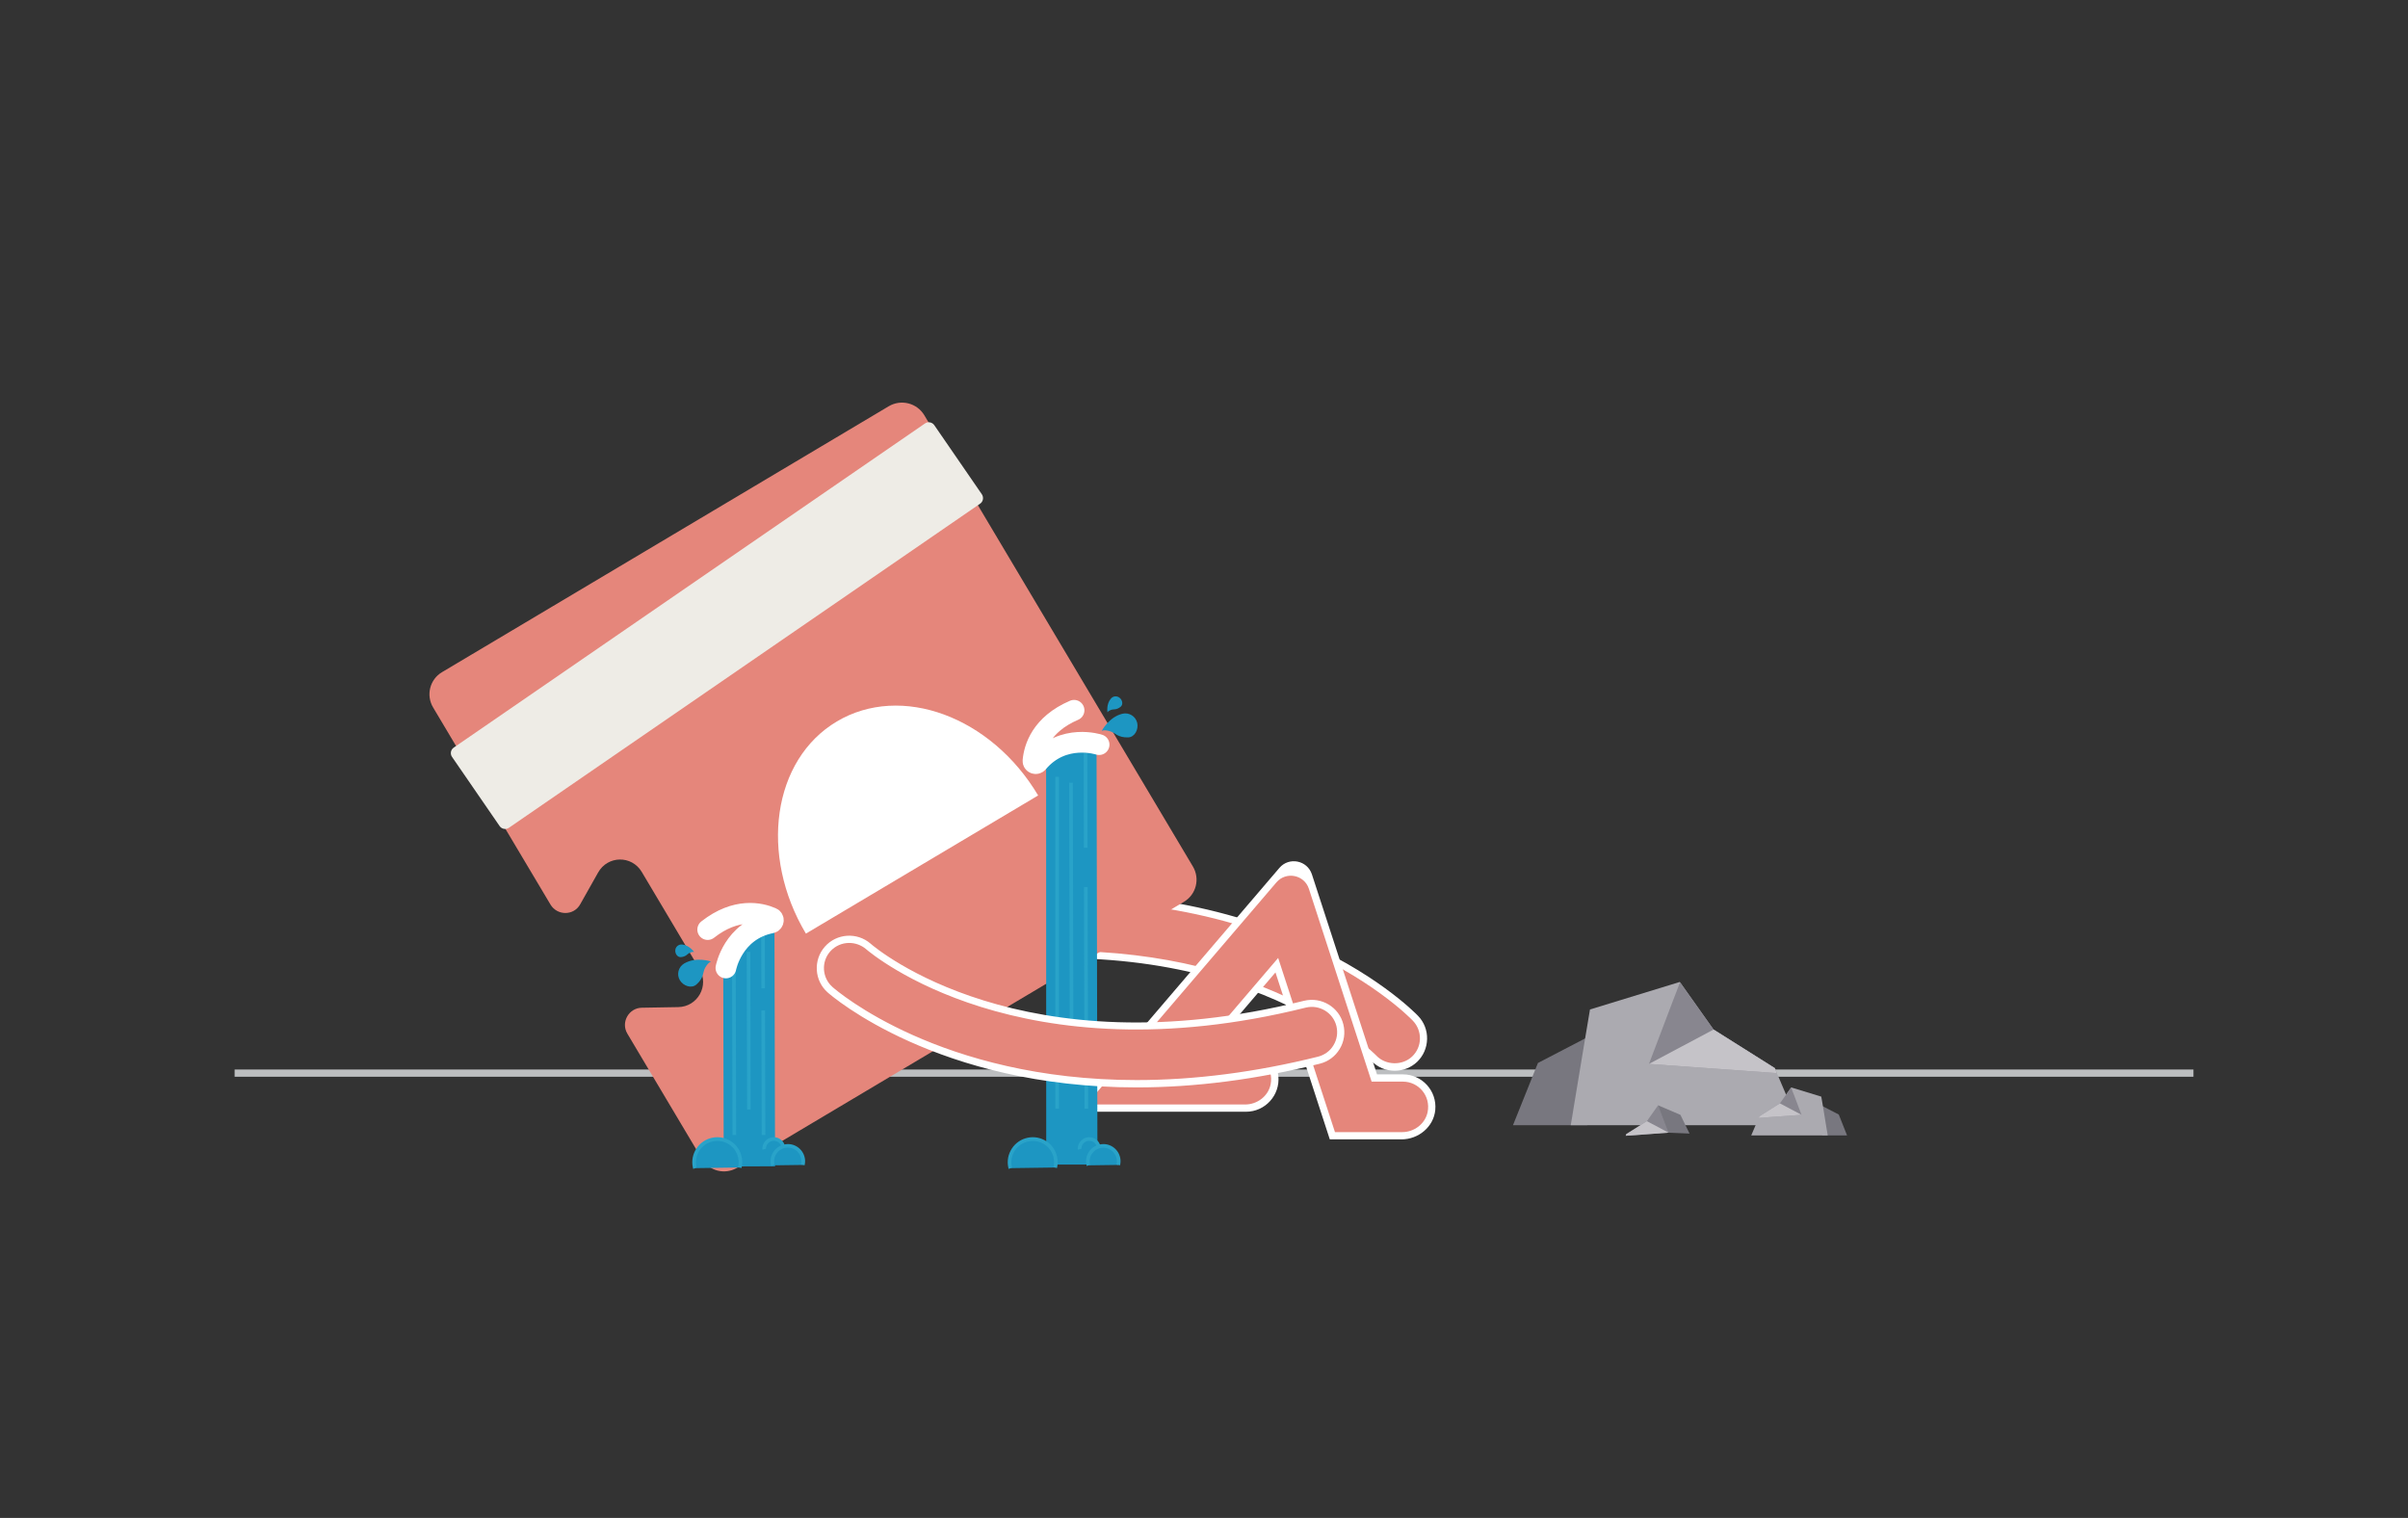 <?xml version="1.0" encoding="utf-8"?>
<!-- Generator: Adobe Illustrator 22.0.0, SVG Export Plug-In . SVG Version: 6.00 Build 0)  -->
<svg version="1.1" xmlns="http://www.w3.org/2000/svg" xmlns:xlink="http://www.w3.org/1999/xlink" x="0px" y="0px"
	 viewBox="0 0 232.67 146.67" enable-background="new 0 0 232.67 146.67" xml:space="preserve">
<rect x="0" y="0" width="232.67" height="146.67" fill="#333333" stroke="none"/>
<g id="Capa_1">
</g>
<g id="Capa_2">
	<defs>
		<path id="SVGID_24_" d="M-915.12-390.34v12.38c0,2.15,2.28,3.47,4.13,2.39l3.45-1.98c1.02-0.6,2.27-0.1,2.7,0.9v12.52
			c0,2.9-2.35,5.24-5.24,5.24h-43.93l-5.89,5.61c-1.43,1.35-4.07,1.35-5.49,0l-5.9-5.61h-3.52c-2.9,0-5.24-2.35-5.24-5.24v-39.89
			c0-2.9,2.35-5.24,5.24-5.24h64.73c2.9,0,5.24,2.35,5.24,5.24v12.37c-0.42,1-1.67,1.5-2.7,0.9l-3.45-1.98
			C-912.84-393.79-915.12-392.45-915.12-390.34z"/>
	</defs>
	<clipPath id="SVGID_2_">
		<use xlink:href="#SVGID_24_"  overflow="visible"/>
	</clipPath>
</g>
<g id="Capa_4">
	<defs>
		<path id="SVGID_26_" d="M-744.82-390.34v12.38c0,2.15,2.28,3.47,4.13,2.39l3.45-1.98c1.02-0.6,2.27-0.1,2.7,0.9v12.52
			c0,2.9-2.35,5.24-5.24,5.24h-43.93l-5.89,5.61c-1.43,1.35-4.07,1.35-5.49,0l-5.9-5.61h-3.52c-2.9,0-5.24-2.35-5.24-5.24v-39.89
			c0-2.9,2.35-5.24,5.24-5.24h64.73c2.9,0,5.24,2.35,5.24,5.24v12.37c-0.42,1-1.68,1.5-2.7,0.9l-3.45-1.98
			C-742.54-393.79-744.82-392.45-744.82-390.34z"/>
	</defs>
	<clipPath id="SVGID_3_">
		<use xlink:href="#SVGID_26_"  overflow="visible"/>
	</clipPath>
</g>
<g id="Capa_3">
	<g>
		<g>
			<g>
				<rect x="22.67" y="103.34" fill="#BCBEC0" width="189.27" height="0.7"/>
			</g>
			<g>
				<g>
					<path fill="#E5867B" d="M134.76,103.11c-0.73,0-1.46-0.28-2.01-0.85c-0.58-0.59-13.72-13.6-41.58-9.08
						c-1.51,0.25-2.95-0.78-3.2-2.31c-0.25-1.52,0.78-2.95,2.31-3.2c30.97-5.03,45.87,10.07,46.49,10.71
						c1.07,1.11,1.03,2.88-0.08,3.94C136.15,102.85,135.46,103.11,134.76,103.11z"/>
					<path fill="#FFFFFF" d="M134.76,103.46c-0.86,0-1.66-0.34-2.26-0.96c-0.54-0.55-13.55-13.47-41.27-8.97
						c-0.83,0.13-1.65-0.06-2.33-0.55c-0.68-0.49-1.13-1.22-1.27-2.04c-0.28-1.71,0.89-3.32,2.59-3.6
						c31.16-5.06,46.18,10.17,46.8,10.82c0.58,0.6,0.89,1.4,0.87,2.24c-0.02,0.84-0.36,1.62-0.96,2.2
						C136.35,103.15,135.58,103.46,134.76,103.46z M102.55,91.88c20.27,0,29.98,9.65,30.45,10.13c0.91,0.94,2.51,0.97,3.45,0.07
						c0.47-0.45,0.74-1.06,0.75-1.71c0.01-0.65-0.23-1.27-0.68-1.74c-0.61-0.64-15.38-15.62-46.19-10.61
						c-1.33,0.22-2.23,1.47-2.02,2.8c0.1,0.64,0.45,1.21,0.98,1.59c0.53,0.38,1.17,0.53,1.82,0.43
						C95.25,92.17,99.06,91.88,102.55,91.88z"/>
				</g>
			</g>
			<g>
				<g>
					<path fill="#E5867B" d="M135.48,109.74l-6.74,0l-5.36-16.48l-7.04,8.23l3.98,0c1.33,0,2.54,0.9,2.8,2.21
						c0.36,1.79-1,3.37-2.73,3.37h-16.16l19.24-22.51c0.93-1.09,2.69-0.74,3.14,0.62l6.17,18.98h2.77c1.73,0,3.09,1.58,2.73,3.37
						C138.02,108.83,136.81,109.74,135.48,109.74z"/>
					<path fill="#FFFFFF" d="M135.42,110.09h-6.93l-5.25-16.13l-6.14,7.19h3.16c1.64,0,3.1,1.19,3.26,2.82
						c0.18,1.87-1.29,3.45-3.12,3.45h-16.92l20.14-23.56c0.93-1.09,2.69-0.74,3.14,0.62l6.29,19.33h2.51c1.83,0,3.3,1.58,3.12,3.45
						C138.52,108.89,137.05,110.09,135.42,110.09z M128.99,109.39h6.49c1.16,0,2.22-0.79,2.46-1.93c0.32-1.57-0.87-2.95-2.39-2.95
						h-3.02l-6.06-18.63c-0.44-1.36-2.21-1.71-3.14-0.62l-18.35,21.46l15.33,0c1.16,0,2.22-0.79,2.46-1.93
						c0.32-1.57-0.87-2.95-2.39-2.95h-4.81l7.93-9.28L128.99,109.39z"/>
				</g>
			</g>
			<g>
				<g>
					<path fill="#E5867B" d="M89.31,40.12l25.95,43.6c0.71,1.19,0.32,2.72-0.87,3.42l-43.16,25.69c-1.19,0.71-2.72,0.32-3.42-0.87
						l-7.19-12.08c-0.66-1.1,0.14-2.5,1.41-2.51l3.5-0.06c1.88-0.03,3.02-2.07,2.06-3.68l-5.58-9.38c-0.97-1.63-3.3-1.59-4.22,0.06
						l-1.72,3.05c-0.61,1.13-2.22,1.14-2.88,0.04L41.85,68.36c-0.71-1.19-0.32-2.72,0.87-3.42l43.16-25.69
						C87.07,38.55,88.6,38.94,89.31,40.12z"/>
				</g>
				<g>
					<path fill="#EEECE6" d="M94.7,48.67L49.18,79.98c-0.3,0.21-0.71,0.13-0.91-0.17l-4.59-6.67c-0.21-0.3-0.13-0.71,0.17-0.91
						l45.52-31.31c0.3-0.21,0.71-0.13,0.91,0.17l4.59,6.67C95.07,48.06,95,48.47,94.7,48.67z"/>
				</g>
			</g>
			<g>
				<g>
					<path fill="#FFFFFF" d="M100.31,76.86c-4.54-7.63-13.24-10.84-19.45-7.15c-6.21,3.69-7.53,12.88-2.99,20.5L100.31,76.86z"/>
				</g>
			</g>
			<g>
				<g>
					<polygon fill="#1D96C2" points="74.89,112.69 69.93,112.71 69.88,92.8 74.83,89.18 					"/>
				</g>
				<g>
					<polygon fill="#1D96C2" points="106.04,112.52 101.09,112.53 101.08,72.98 105.95,71.74 					"/>
				</g>
				<g>
					<line fill="#FFFFFF" x1="70.91" y1="93.97" x2="70.96" y2="109.67"/>
					<polygon fill="#29A3C9" points="70.78,109.67 70.74,93.97 71.09,93.97 71.13,109.67 					"/>
				</g>
				<g>
					<line fill="#FFFFFF" x1="73.74" y1="97.63" x2="73.77" y2="109.66"/>
					<polygon fill="#29A3C9" points="73.6,109.67 73.57,97.63 73.92,97.63 73.95,109.67 					"/>
				</g>
				<g>
					<line fill="#FFFFFF" x1="73.73" y1="90.35" x2="73.74" y2="95.5"/>
					<polygon fill="#29A3C9" points="73.57,95.5 73.55,90.35 73.9,90.35 73.91,95.5 					"/>
				</g>
				<g>
					<line fill="#FFFFFF" x1="72.32" y1="91.97" x2="72.36" y2="107.21"/>
					<polygon fill="#29A3C9" points="72.19,107.21 72.15,91.97 72.5,91.97 72.53,107.21 					"/>
				</g>
				<g>
					<line fill="#FFFFFF" x1="102.15" y1="75.06" x2="102.15" y2="107.13"/>
					<rect x="101.97" y="75.06" fill="#29A3C9" width="0.35" height="32.07"/>
				</g>
				<g>
					<line fill="#FFFFFF" x1="104.91" y1="85.71" x2="104.96" y2="107.12"/>
					<polygon fill="#29A3C9" points="104.79,107.12 104.74,85.71 105.09,85.71 105.14,107.12 					"/>
				</g>
				<g>
					<line fill="#FFFFFF" x1="104.88" y1="72.74" x2="104.91" y2="81.91"/>
					<polygon fill="#29A3C9" points="104.73,81.91 104.71,72.74 105.06,72.74 105.08,81.91 					"/>
				</g>
				<g>
					<line fill="#FFFFFF" x1="103.48" y1="75.63" x2="103.55" y2="102.75"/>
					<polygon fill="#29A3C9" points="103.37,102.75 103.31,75.63 103.66,75.63 103.72,102.75 					"/>
				</g>
			</g>
			<g>
				<g>
					<path fill="#E5867B" d="M109.83,104.72c-19.04,0-29.09-8.62-29.62-9.08c-1.16-1.02-1.27-2.78-0.25-3.94
						c1.02-1.15,2.77-1.27,3.93-0.26c0.6,0.52,14.77,12.43,42.19,5.59c1.5-0.37,3.01,0.54,3.38,2.03c0.37,1.49-0.54,3.01-2.03,3.38
						C120.9,104.08,115.03,104.72,109.83,104.72z"/>
					<path fill="#FFFFFF" d="M109.83,105.07c-19.22,0-29.42-8.79-29.85-9.17c-1.3-1.14-1.42-3.13-0.28-4.43
						c1.14-1.29,3.12-1.42,4.42-0.29c0.58,0.51,14.63,12.3,41.88,5.52c1.68-0.41,3.39,0.61,3.8,2.28c0.2,0.81,0.08,1.66-0.35,2.37
						c-0.43,0.72-1.12,1.23-1.93,1.43C121.44,104.3,115.49,105.07,109.83,105.07z M82.05,91.11c-0.68,0-1.35,0.28-1.83,0.82
						c-0.89,1.01-0.79,2.55,0.22,3.44c0.42,0.37,10.42,8.99,29.39,8.99c5.61,0,11.5-0.76,17.52-2.26c0.63-0.16,1.17-0.55,1.5-1.11
						c0.34-0.56,0.43-1.21,0.28-1.85c-0.32-1.3-1.65-2.1-2.96-1.78c-27.6,6.87-41.91-5.15-42.51-5.67
						C83.2,91.31,82.63,91.11,82.05,91.11z"/>
				</g>
			</g>
			<g>
				<g>
					<polygon fill="#78777F" points="153.52,100.15 148.6,102.71 146.19,108.72 153.37,108.72 					"/>
				</g>
				<g>
					<polygon fill="#ABAAB0" points="171.69,103.69 171.49,103.21 165.57,99.48 162.33,94.91 162.31,94.88 153.63,97.54 
						153.16,100.34 152.83,102.33 152.04,107.1 151.91,107.91 151.77,108.72 173.84,108.72 					"/>
				</g>
				<g>
					<polygon fill="#88868F" points="171.69,103.69 170.61,103.61 168.89,103.49 159.33,102.8 161.61,96.79 161.98,95.83 
						162.33,94.91 165.57,99.48 171.49,103.21 					"/>
				</g>
				<g>
					<polygon fill="#C5C3C8" points="171.69,103.69 170.61,103.61 168.89,103.49 159.33,102.8 165.57,99.48 171.49,103.21 					"/>
				</g>
			</g>
			<g>
				<g>
					<polygon fill="#78777F" points="176.07,109.71 178.47,109.71 177.67,107.69 176.02,106.84 					"/>
				</g>
				<g>
					<polygon fill="#ABAAB0" points="169.21,109.71 176.6,109.71 176.56,109.44 176.51,109.17 176.25,107.57 176.14,106.9 
						175.98,105.96 173.07,105.07 173.07,105.08 171.98,106.61 170,107.86 169.93,108.02 					"/>
				</g>
				<g>
					<polygon fill="#88868F" points="170,107.86 171.98,106.61 173.07,105.08 173.18,105.39 173.31,105.71 174.07,107.72 
						170.87,107.95 170.29,108 169.93,108.02 					"/>
				</g>
				<g>
					<polygon fill="#C5C3C8" points="170,107.86 171.98,106.61 174.07,107.72 170.87,107.95 170.29,108 169.93,108.02 					"/>
				</g>
			</g>
			<g>
				<g>
					<polygon fill="#78777F" points="163.25,109.53 162.37,107.72 160.21,106.8 160.15,109.4 					"/>
				</g>
				<g>
					<polygon fill="#88868F" points="157.14,109.58 159.13,108.33 160.21,106.8 160.33,107.11 160.45,107.43 161.22,109.44 
						158.01,109.68 157.44,109.72 157.08,109.74 					"/>
				</g>
				<g>
					<polygon fill="#C5C3C8" points="157.14,109.58 159.13,108.33 161.22,109.44 158.01,109.68 157.44,109.72 157.08,109.74 					
						"/>
				</g>
			</g>
			<g>
				<path fill="#1D96C2" d="M75.61,111.38c0.06-0.12,0.09-0.26,0.09-0.39c0-0.52-0.42-0.93-0.93-0.93c-0.52,0-0.94,0.42-0.94,0.93
					c0,0.02,0,0.04,0,0.06"/>
				<path fill="#29A3C9" d="M75.77,111.46l-0.31-0.15c0.05-0.1,0.07-0.21,0.07-0.32c0-0.42-0.34-0.76-0.76-0.76
					c-0.42,0-0.76,0.34-0.76,0.76l-0.34,0.1c-0.01-0.04-0.01-0.08-0.01-0.1c0-0.61,0.5-1.11,1.11-1.11c0.61,0,1.11,0.5,1.11,1.11
					C75.88,111.15,75.84,111.31,75.77,111.46z"/>
			</g>
			<g>
				<path fill="#1D96C2" d="M77.58,112.56c0.05-0.21,0.06-0.43,0.01-0.65c-0.16-0.81-0.95-1.33-1.76-1.16
					c-0.81,0.16-1.34,0.95-1.17,1.76c0.01,0.03,0.01,0.06,0.03,0.09"/>
				<path fill="#29A3C9" d="M74.53,112.67c-0.02-0.04-0.03-0.09-0.04-0.12c-0.18-0.91,0.4-1.79,1.31-1.97
					c0.9-0.19,1.78,0.4,1.96,1.3c0.05,0.24,0.04,0.49-0.02,0.72l-0.34-0.09c0.05-0.19,0.05-0.38,0.01-0.57
					c-0.14-0.71-0.84-1.17-1.55-1.03c-0.72,0.15-1.18,0.84-1.04,1.55l0.01,0.05L74.53,112.67z"/>
			</g>
			<g>
				<path fill="#1D96C2" d="M71.48,112.81c0.08-0.31,0.09-0.64,0.02-0.97c-0.25-1.21-1.42-1.99-2.63-1.74s-2,1.43-1.76,2.64
					c0.01,0.04,0.02,0.09,0.04,0.13"/>
				<path fill="#29A3C9" d="M66.99,112.95c-0.03-0.06-0.04-0.12-0.05-0.17c-0.13-0.64,0-1.28,0.36-1.82c0.36-0.54,0.9-0.9,1.53-1.03
					c0.63-0.13,1.27,0,1.81,0.35c0.54,0.35,0.9,0.9,1.03,1.53c0.07,0.35,0.06,0.71-0.02,1.05l-0.34-0.08
					c0.07-0.29,0.08-0.6,0.02-0.89c-0.11-0.54-0.42-1-0.88-1.31c-0.46-0.3-1.01-0.41-1.55-0.3c-0.54,0.11-1.01,0.42-1.31,0.88
					c-0.31,0.46-0.42,1.01-0.31,1.55c0.01,0.04,0.02,0.08,0.02,0.09L66.99,112.95z"/>
			</g>
			<g>
				<path fill="#1D96C2" d="M106.09,111.38c0.06-0.12,0.09-0.26,0.09-0.39c0-0.52-0.42-0.93-0.93-0.93c-0.52,0-0.94,0.42-0.94,0.93
					c0,0.02,0,0.04,0,0.06"/>
				<path fill="#29A3C9" d="M106.25,111.46l-0.31-0.15c0.05-0.1,0.07-0.21,0.07-0.32c0-0.42-0.34-0.76-0.76-0.76
					c-0.42,0-0.76,0.34-0.76,0.76l-0.34,0.1c-0.01-0.04-0.01-0.07-0.01-0.1c0-0.61,0.5-1.11,1.11-1.11c0.61,0,1.11,0.5,1.11,1.11
					C106.36,111.15,106.32,111.31,106.25,111.46z"/>
			</g>
			<g>
				<path fill="#1D96C2" d="M108.05,112.56c0.05-0.21,0.06-0.43,0.01-0.65c-0.16-0.81-0.95-1.33-1.76-1.16
					c-0.81,0.16-1.34,0.95-1.17,1.76c0.01,0.03,0.01,0.06,0.03,0.09"/>
				<path fill="#29A3C9" d="M105.01,112.67c-0.02-0.05-0.03-0.1-0.04-0.13c-0.18-0.9,0.4-1.78,1.31-1.96c0.9-0.19,1.78,0.4,1.96,1.3
					c0.05,0.24,0.04,0.49-0.02,0.72l-0.34-0.08c0.05-0.19,0.05-0.38,0.01-0.57c-0.14-0.71-0.84-1.17-1.55-1.03
					c-0.71,0.15-1.18,0.84-1.03,1.55c0,0.02,0.01,0.03,0.01,0.05L105.01,112.67z"/>
			</g>
			<g>
				<path fill="#1D96C2" d="M101.96,112.81c0.08-0.31,0.09-0.64,0.02-0.97c-0.25-1.21-1.42-1.99-2.63-1.74s-2,1.43-1.76,2.64
					c0.01,0.04,0.02,0.09,0.04,0.13"/>
				<path fill="#29A3C9" d="M97.47,112.95c-0.03-0.06-0.04-0.12-0.05-0.17c-0.13-0.63,0-1.28,0.36-1.82c0.36-0.54,0.9-0.9,1.53-1.03
					c0.63-0.13,1.27,0,1.81,0.35c0.54,0.35,0.9,0.9,1.03,1.53c0.07,0.34,0.06,0.71-0.02,1.05l-0.34-0.08
					c0.07-0.29,0.08-0.6,0.02-0.89c-0.11-0.54-0.42-1-0.88-1.31c-0.46-0.3-1.01-0.41-1.55-0.3c-0.54,0.11-1.01,0.42-1.31,0.88
					c-0.31,0.46-0.42,1.01-0.31,1.55c0.01,0.03,0.02,0.07,0.03,0.09L97.47,112.95z"/>
			</g>
			<path fill="none" stroke="#FFFFFF" stroke-width="2" stroke-linecap="round" stroke-miterlimit="10" d="M70.14,93.53
				c0,0,0.66-3.61,4.37-4.35c0.25-0.05,0.3-0.4,0.06-0.5c-1.12-0.49-3.45-1.01-6.19,1.14"/>
			<path fill="none" stroke="#FFFFFF" stroke-width="2" stroke-linecap="round" stroke-miterlimit="10" d="M106.2,71.95
				c0,0-3.48-1.16-5.92,1.74c-0.17,0.2-0.49,0.07-0.47-0.18c0.11-1.22,0.77-3.51,3.97-4.88"/>
			<path fill="#1D96C2" d="M108.47,68.96c-1.33,0.31-2.02,1.67-2.02,1.67s0.19-0.16,0.82,0.03c0.5,0.15,0.74,0.62,1.73,0.59
				c0.65-0.02,1.03-0.78,0.88-1.41C109.73,69.21,109.1,68.82,108.47,68.96z"/>
			<path fill="#1D96C2" d="M107.34,67.5c-0.47,0.54-0.33,1.33-0.33,1.33s0.03-0.12,0.35-0.24c0.26-0.09,0.5,0.03,0.91-0.29
				c0.27-0.21,0.19-0.64-0.07-0.86C107.94,67.21,107.56,67.24,107.34,67.5z"/>
			<path fill="#1D96C2" d="M66.1,93.1c1.18-0.7,2.61-0.19,2.61-0.19s-0.24,0.02-0.57,0.59c-0.26,0.46-0.1,0.96-0.84,1.62
				c-0.48,0.43-1.28,0.15-1.61-0.41C65.36,94.16,65.54,93.44,66.1,93.1z"/>
			<path fill="#1D96C2" d="M65.91,91.26c0.71,0.07,1.16,0.73,1.16,0.73s-0.11-0.07-0.42,0.07c-0.25,0.11-0.34,0.37-0.85,0.42
				c-0.34,0.03-0.58-0.33-0.55-0.67C65.27,91.48,65.57,91.23,65.91,91.26z"/>
		</g>
	</g>
</g>
</svg>
